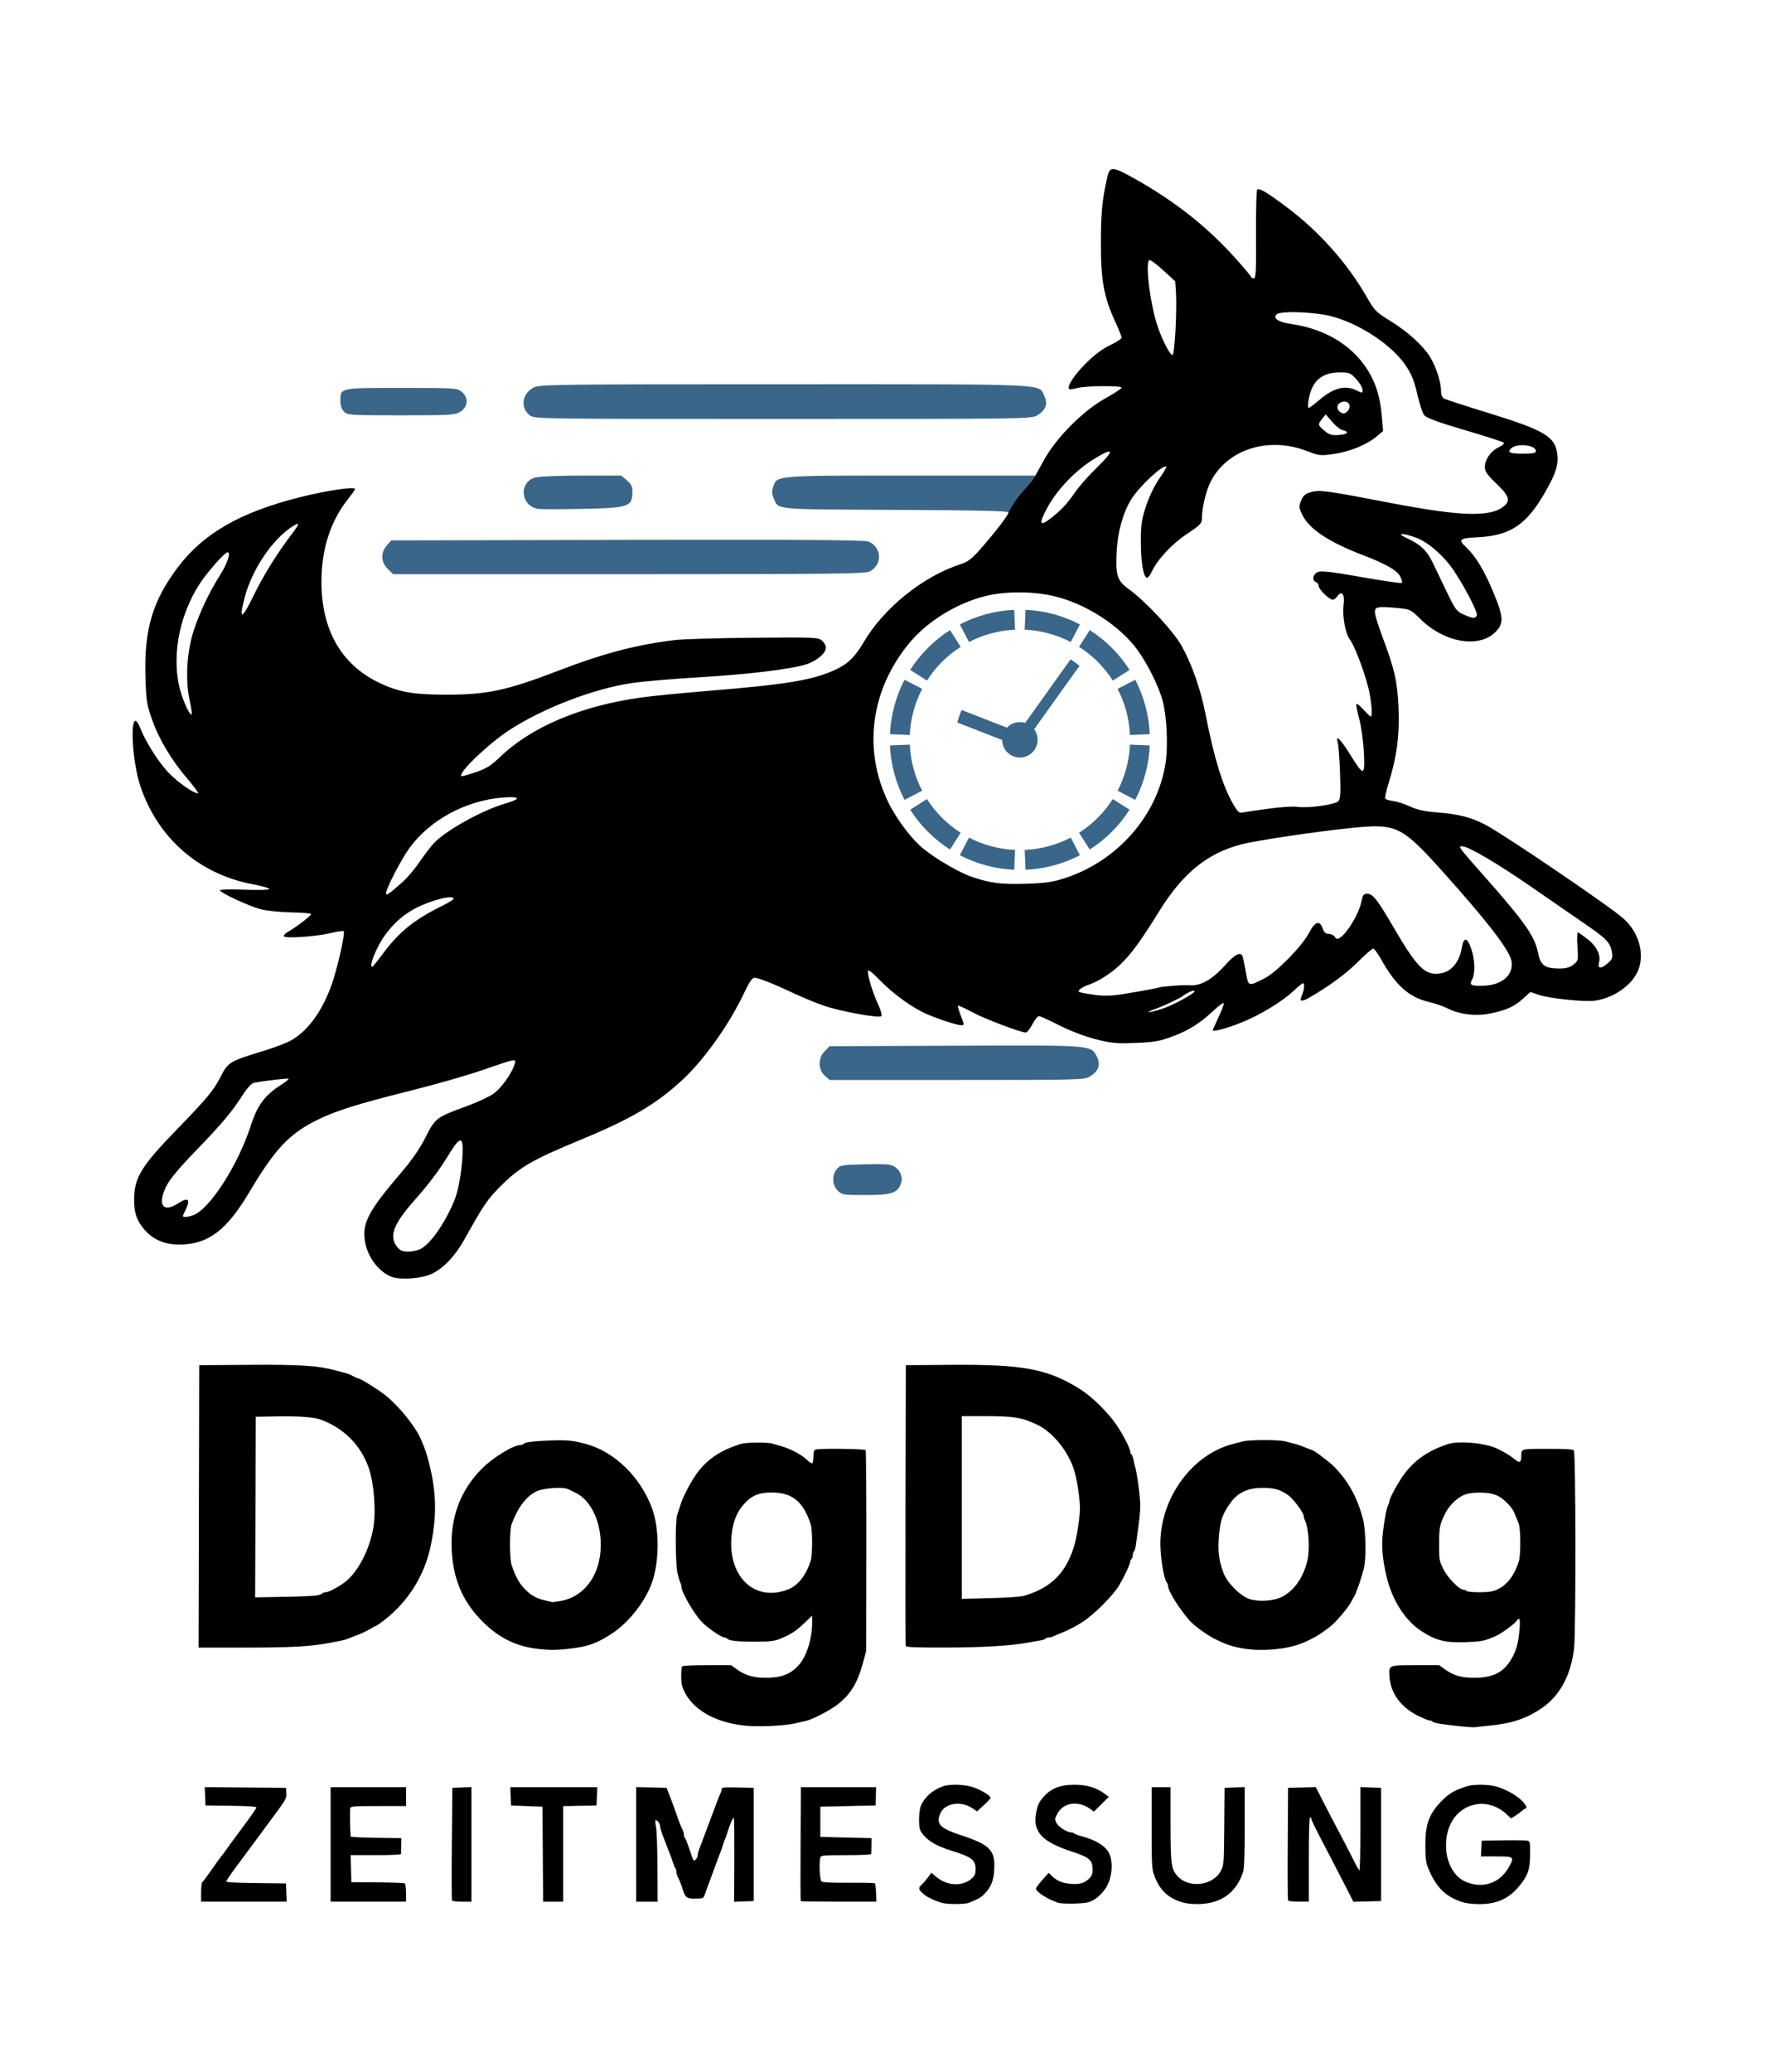 <?xml version="1.0" encoding="UTF-8" standalone="no"?>
<!-- Created with Inkscape (http://www.inkscape.org/) -->

<svg
   width="240"
   height="280"
   viewBox="0 0 63.5 74.083"
   version="1.1"
   id="svg1"
   xml:space="preserve"
   inkscape:version="1.4.2 (f4327f4, 2025-05-13)"
   sodipodi:docname="Logo-Black.svg"
   xmlns:inkscape="http://www.inkscape.org/namespaces/inkscape"
   xmlns:sodipodi="http://sodipodi.sourceforge.net/DTD/sodipodi-0.dtd"
   xmlns="http://www.w3.org/2000/svg"
   xmlns:svg="http://www.w3.org/2000/svg"><sodipodi:namedview
     id="namedview1"
     pagecolor="#949494"
     bordercolor="#000000"
     borderopacity="0.25"
     inkscape:showpageshadow="2"
     inkscape:pageopacity="0.0"
     inkscape:pagecheckerboard="0"
     inkscape:deskcolor="#d1d1d1"
     inkscape:document-units="mm"
     inkscape:zoom="7.4079552"
     inkscape:cx="152.8087"
     inkscape:cy="129.11795"
     inkscape:window-width="3840"
     inkscape:window-height="2054"
     inkscape:window-x="2869"
     inkscape:window-y="-11"
     inkscape:window-maximized="1"
     inkscape:current-layer="g1" /><defs
     id="defs1"><marker
       id="DistanceX"
       orient="auto"
       refX="0"
       refY="0"
       style="overflow:visible"><path
         d="M 3,-3 -3,3 M 0,-5 V 5"
         style="stroke:#000000;stroke-width:0.5"
         id="path10256" /></marker><pattern
       id="Hatch"
       patternUnits="userSpaceOnUse"
       width="8"
       height="8"
       x="0"
       y="0"><path
         d="M8 4 l-4,4"
         stroke="#000000"
         stroke-width="0.25"
         linecap="square"
         id="path10259" /><path
         d="M6 2 l-4,4"
         stroke="#000000"
         stroke-width="0.25"
         linecap="square"
         id="path10261" /><path
         d="M4 0 l-4,4"
         stroke="#000000"
         stroke-width="0.25"
         linecap="square"
         id="path10263" /></pattern><symbol
       id="*MODEL_SPACE" /><symbol
       id="*PAPER_SPACE" /></defs><g
     inkscape:label="Ebene 1"
     inkscape:groupmode="layer"
     id="layer1"><g
       inkscape:label="Ebene 1"
       id="layer1-3"
       transform="translate(-8.727,-17.518)"><g
         inkscape:label="0"
         id="g10296-2"
         transform="matrix(0.074,0,0,0.074,164.633,-22.015)"
         style="fill:#000000;fill-opacity:1;stroke:none" /><g
         id="g1"
         transform="matrix(0.237,0,0,0.237,9.951,17.936)"><g
           inkscape:label="0"
           id="g10296"
           transform="matrix(0.176,0,0,0.176,154.448,-226.18)"
           style="fill:#000000;stroke:none"><g
             id="g1086"
             transform="translate(-37.259,-46.091)"><path
               d="m -10.123,1955.565 c 0.111,10.312 10.239,17.523 20.02,14.254 9.781,-3.269 13.538,-15.12 7.426,-23.427 l 38.951,-54.505 -7.688,-5.494 -38.951,54.505 c -5.569,-1.75 -11.649,-0.156 -15.644,4.101 l -38.885,-15.144 -2.057,5.283 -1.728,5.411 z m 58.831,-83.976 7.862,-15.103 c -14.444,-7.519 -30.359,-11.784 -46.628,-12.494 l -0.743,17.011 c 13.784,0.602 27.27,4.215 39.508,10.586 z m 36.061,33.044 14.361,-9.149 c -8.749,-13.734 -20.4,-25.385 -34.134,-34.134 l -9.149,14.361 c 11.637,7.413 21.509,17.285 28.922,28.922 z m 14.708,46.647 17.011,-0.743 c -0.71,-16.268 -4.975,-32.184 -12.494,-46.628 l -15.103,7.862 c 6.371,12.239 9.984,25.724 10.586,39.508 z m -10.586,47.751 15.103,7.862 c 7.519,-14.444 11.784,-30.36 12.494,-46.628 l -17.011,-0.743 c -0.602,13.784 -4.215,27.27 -10.586,39.508 z m -33.044,36.061 9.149,14.361 c 13.734,-8.749 25.385,-20.4 34.134,-34.134 l -14.361,-9.149 c -7.413,11.637 -17.285,21.509 -28.922,28.922 z m -46.647,14.708 0.743,17.011 c 16.268,-0.71 32.184,-4.975 46.628,-12.494 l -7.862,-15.103 c -12.239,6.371 -25.724,9.984 -39.508,10.586 z m -47.751,-10.586 -7.862,15.103 c 14.444,7.519 30.36,11.784 46.628,12.494 l 0.743,-17.011 C -12.827,2049.198 -26.313,2045.584 -38.551,2039.213 Z m -36.061,-33.044 -14.361,9.149 c 8.749,13.734 20.4,25.385 34.134,34.134 l 9.149,-14.361 c -11.637,-7.413 -21.509,-17.285 -28.922,-28.922 z m -14.708,-46.647 -17.011,0.743 c 0.71,16.268 4.975,32.184 12.494,46.628 l 15.103,-7.862 c -6.371,-12.239 -9.984,-25.724 -10.586,-39.508 z m 10.586,-47.751 -15.103,-7.862 c -7.519,14.444 -11.784,30.36 -12.494,46.628 l 17.011,0.743 c 0.602,-13.784 4.215,-27.27 10.586,-39.508 z m 33.044,-36.061 -9.149,-14.361 c -13.734,8.749 -25.385,20.4 -34.134,34.134 l 14.361,9.149 c 7.413,-11.637 17.285,-21.509 28.922,-28.922 z m 46.647,-14.708 -0.743,-17.011 c -16.268,0.71 -32.184,4.975 -46.628,12.494 l 7.862,15.103 c 12.239,-6.371 25.724,-9.984 39.508,-10.586 z"
               style="fill:#396689;fill-opacity:1;stroke:none;stroke-width:3.591"
               id="path53349" /><path
               d="m -151.178,2341.816 c -4.73,-4.73 -5.117,-13.02 -0.854,-18.292 2.834,-3.505 4.094,-3.722 24.352,-4.21 17.72,-0.426 22.027,-0.081 25.259,2.039 5.444,3.567 7.503,9.648 5.172,15.275 -3.093,7.466 -8.355,9.031 -30.37,9.031 -18.847,0 -19.887,-0.17 -23.56,-3.842 z m -10.875,-98.304 c -6.002,-5.186 -6.151,-15.315 -0.311,-21.156 l 4.282,-4.283 106.949,-0.433 c 118.685,-0.48 116.981,-0.607 122.079,9.05 3.657,6.927 1.776,12.716 -5.59,17.207 -4.994,3.045 -7.947,3.126 -114.23,3.132 l -109.103,0.011 z"
               style="fill:#396689;fill-opacity:1;stroke:none;stroke-width:3.591"
               id="path29316" /><path
               d="m -4.737,1760.529 c 0,-1.336 -25.078,-1.919 -96.819,-2.251 -106.332,-0.492 -100.291,0.091 -104.55,-10.098 -1.591,-3.805 -1.667,-6.113 -0.329,-9.953 3.32,-9.524 1.219,-9.358 118.489,-9.358 h 106.312"
               style="fill:#396689;fill-opacity:1;stroke:none;stroke-width:3.591"
               id="path29648" /><path
               d="m -537.113,1808.828 c -5.889,-5.889 -6.201,-13.711 -0.798,-19.993 l 3.778,-4.392 202.471,-0.414 c 150.057,-0.307 203.602,0.053 206.839,1.39 11.554,4.771 12.229,19.888 1.143,25.62 -4.009,2.073 -29.479,2.364 -206.714,2.364 h -202.142 z"
               style="fill:#396689;fill-opacity:1;stroke:none;stroke-width:3.591"
               id="path29181" /><path
               d="m -407.843,1757.464 c -15.238,-2.157 -17.344,-22.889 -2.737,-26.945 3.23,-0.897 21.119,-1.634 39.797,-1.638 l 33.929,-0.011 4.816,4.053 c 3.602,3.031 4.816,5.367 4.816,9.265 0,13.459 -2.651,14.398 -43.07,15.248 -18.07,0.38 -34.968,0.392 -37.551,0.025 z"
               style="fill:#396689;fill-opacity:1;stroke:none;stroke-width:3.591"
               id="path29047" /><path
               d="m -574.564,1674.078 c -2.068,-2.068 -3.131,-5.218 -3.131,-9.281 0,-11.254 -0.87,-11.07 52.344,-11.07 45.607,0 47.582,0.125 51.548,3.244 6.243,4.911 5.788,13.007 -0.963,17.124 -4.765,2.905 -7.991,3.102 -50.877,3.108 -43.707,0.01 -45.932,-0.137 -48.921,-3.125 z"
               style="fill:#396689;fill-opacity:1;stroke:none;stroke-width:3.591"
               id="path28549" /><path
               d="m -415.339,1677.19 c -8.377,-6.589 -6.543,-18.791 3.584,-23.852 5.133,-2.565 18.656,-2.737 214.908,-2.74 231.786,0 217.798,-0.633 222.89,10.045 3.283,6.885 1.405,11.992 -6.093,16.563 -5.048,3.078 -8.095,3.122 -218.202,3.127 -211.147,0.01 -213.119,-0.022 -217.087,-3.144 z"
               style="fill:#396689;fill-opacity:1;stroke:none;stroke-width:3.591"
               id="path28912" /><path
               id="path10294"
               style="fill:#000000;stroke:none"
               d="m -534.956,2415.319 c -11.08,-5.062 -19.983,-17.7 -21.798,-30.939 -2.09,-15.249 3.504,-25.6 31.502,-58.289 8.93,-10.427 15.814,-20.433 20.612,-29.965 8.267,-16.423 9.243,-17.165 34.756,-26.449 8.927,-3.248 19.411,-8.087 23.296,-10.752 6.809,-4.67 16.046,-17.598 18.436,-25.804 1.351,-4.637 1.633,-4.694 -29.003,5.847 -12.485,4.295 -39.958,12.126 -61.053,17.401 -45.445,11.365 -63.884,17.183 -80.077,25.268 -23.381,11.673 -35.67,24.809 -57.403,61.365 -19.613,32.99 -35.334,44.876 -59.656,45.104 -12.667,0.122 -22.7,-4.011 -30.032,-12.363 -6.903,-7.862 -9.215,-14.358 -9.215,-25.888 0,-19.014 5.836,-28.651 36.473,-60.23 26.641,-27.459 32.089,-34.081 38.391,-46.663 5.401,-10.784 8.089,-12.387 33.767,-20.14 7.656,-2.312 17.708,-5.878 22.336,-7.925 16.987,-7.513 31.615,-27.469 40.128,-54.746 4.673,-14.973 9.903,-39.47 8.687,-40.687 -0.477,-0.478 -5.372,0.216 -10.878,1.538 -13.421,3.225 -40.537,4.999 -40.537,2.652 0,-0.961 1.585,-2.59 3.522,-3.621 5.729,-3.048 19.96,-13.888 19.96,-15.205 0,-0.668 -7.573,-1.329 -16.829,-1.469 -9.256,-0.14 -21.055,-1.338 -26.221,-2.665 -10.157,-2.607 -35.223,-14.239 -35.223,-16.346 0,-0.71 9.51,-0.928 21.134,-0.484 12.102,0.462 21.134,0.204 21.134,-0.605 0,-0.776 -6.164,-2.553 -13.698,-3.949 -46.624,-8.638 -82.38,-40.008 -97.128,-85.214 -5.955,-18.252 -8.569,-53.518 -4.077,-54.996 0.948,-0.312 2.877,2.45 4.285,6.139 4.549,11.911 16.161,30.089 24.878,38.946 8.036,8.166 20.87,17.072 24.6,17.072 0.937,0 -3.063,-5.539 -8.889,-12.31 -13.722,-15.946 -24.548,-34.112 -30.616,-51.373 -4.395,-12.502 -4.915,-16.003 -5.505,-37.047 -1.117,-39.873 6.184,-64.349 27.722,-92.932 21.977,-29.166 53.557,-47.292 104.869,-60.195 22.821,-5.738 47.134,-9.337 47.134,-6.976 0,0.582 -2.828,4.636 -6.284,9.009 -14.777,18.695 -22.406,42.519 -22.488,70.231 -0.121,40.763 16.579,70.593 48.261,86.207 17.164,8.459 29.666,10.791 58.001,10.822 36.182,0.041 52.4,-3.433 98.176,-21.018 37.795,-14.519 66.378,-21.973 99.072,-25.835 6.888,-0.814 37.282,-1.694 67.542,-1.955 52.274,-0.452 55.182,-0.327 58.313,2.507 1.812,1.64 3.296,4.336 3.296,5.991 0,4.846 -8.211,11.684 -17.354,14.454 -13.897,4.209 -49.789,8.503 -91.722,10.974 -21.677,1.277 -47.39,3.478 -57.139,4.89 -32.608,4.722 -76.376,21.5 -105.345,40.383 -17.96,11.707 -43.952,36.62 -41.14,39.432 0.355,0.356 5.808,-1.11 12.118,-3.257 9.305,-3.165 13.288,-5.645 21.084,-13.131 26.943,-25.872 69.241,-43.74 120.605,-50.947 9.471,-1.329 34.832,-3.852 56.357,-5.607 68.67,-5.599 90.911,-9.246 110.224,-18.07 10.963,-5.009 17.224,-11.017 24.568,-23.575 17.192,-29.397 50.849,-56.56 83.033,-67.012 6.507,-2.113 9.827,-4.631 17.286,-13.111 12.802,-14.553 23.972,-29.128 23.972,-31.279 8.756,-16.35 14.294,-18.328 23.103,-31.66 l 7.598,-13.698 c 10.613,-19.133 33.526,-42.046 52.659,-52.659 7.534,-4.179 13.698,-8.217 13.698,-8.974 0,-1.95 -30.875,-1.697 -38.109,0.312 -3.31,0.919 -6.398,1.29 -6.864,0.824 -2.136,-2.136 4.349,-12.084 14.394,-22.081 7.308,-7.273 14.302,-12.503 20.795,-15.551 5.381,-2.526 9.784,-5.421 9.784,-6.433 0,-1.012 -2.47,-7.186 -5.489,-13.721 -9.754,-21.111 -12.347,-35.4 -12.273,-67.615 0.054,-26.146 1.09,-36.753 5.435,-55.965 2.225,-9.84 4.38,-9.717 24.079,1.367 33.891,19.071 60.978,40.391 84.882,66.81 7.946,8.781 14.462,16.495 14.481,17.14 0.014,0.646 1.019,1.174 2.223,1.174 1.821,0 2.15,-6.301 1.957,-37.435 -0.122,-20.59 0.318,-37.988 0.989,-38.663 1.668,-1.675 8.631,2.491 25.942,15.517 27.616,20.781 51.756,48.023 68.335,77.116 6.185,10.853 7.854,12.547 19.311,19.598 15.27,9.397 28.104,20.892 34.402,30.811 5.266,8.294 9.682,21.777 9.682,29.562 0,3.306 0.984,5.667 2.758,6.616 1.517,0.812 17.895,6.134 36.397,11.826 50.543,15.552 59.15,20.762 60.646,36.711 0.852,9.084 -1.769,16.702 -11.463,33.315 -15.448,26.474 -29.41,35.586 -56.638,36.963 -15.834,0.801 -17.244,1.924 -10.425,8.305 8.126,7.603 15.261,19.193 22.859,37.129 9.524,22.481 9.978,28.17 2.839,35.535 -14.121,14.569 -43.912,9.582 -64.645,-10.823 -8.424,-8.29 -8.763,-8.451 -20.162,-9.519 -17.111,-1.603 -19.427,-1.023 -18.756,4.698 0.303,2.583 3.33,12.093 6.728,21.134 10.099,26.874 12.523,37.804 13.432,60.571 0.915,22.887 -1.566,41.542 -8.446,63.517 -2.094,6.687 -3.437,12.756 -2.986,13.486 0.452,0.73 3.609,1.702 7.017,2.159 3.408,0.457 9.941,2.58 14.519,4.717 6.011,2.806 12.394,4.193 22.978,4.99 18.308,1.38 29.389,4.225 41.57,10.675 16.991,8.996 107.042,70.178 118.42,80.456 12.18,11.002 17.496,27.479 13.405,41.551 -3.97,13.658 -20.376,26.094 -37.886,28.72 -8.551,1.283 -39.113,-1.871 -48.224,-4.975 l -7.286,-2.483 -6.407,5.788 c -7.54,6.812 -13.875,9.682 -27.877,12.627 -12.204,2.567 -26.493,0.892 -36.669,-4.3 -3.56,-1.816 -10.684,-4.285 -15.833,-5.486 -17.36,-4.05 -28.637,-14.095 -41.408,-36.886 -2.774,-4.951 -5.74,-9.001 -6.59,-9.001 -0.851,0 -6.258,4.668 -12.017,10.373 -10.795,10.693 -22.022,19.182 -39.065,29.54 -10.465,6.36 -12.933,6.345 -10.015,-0.054 1.974,-4.332 2.435,-10.108 0.808,-10.108 -0.556,0 -4.255,3.02 -8.219,6.711 -9.889,9.209 -28.518,20.521 -44.228,26.856 -12.627,5.091 -24.815,8.366 -24.815,6.667 0,-0.449 2.113,-5.282 4.695,-10.741 2.582,-5.459 4.696,-10.907 4.696,-12.108 6.8e-4,-1.201 -3.697,1.298 -8.217,5.553 -12.098,11.39 -21.752,17.486 -36.111,22.803 -10.886,4.031 -15.63,4.85 -31.595,5.456 -16.537,0.627 -20.659,0.229 -34.44,-3.325 -9.364,-2.415 -21.801,-7.183 -30.95,-11.866 -8.413,-4.305 -16.163,-7.828 -17.223,-7.828 -1.06,0 -3.609,3.17 -5.664,7.045 -2.055,3.874 -4.53,7.045 -5.5,7.045 -4.507,0 -35.798,-11.854 -46.083,-17.458 -6.321,-3.444 -11.806,-5.947 -12.19,-5.564 -0.384,0.384 0.726,4.312 2.468,8.729 3.016,7.651 3.031,8.031 0.316,8.031 -3.429,0 -18.93,-4.992 -29.289,-9.432 -12.145,-5.206 -28.346,-16.801 -39.954,-28.594 -8.128,-8.258 -10.831,-10.231 -10.831,-7.907 0,4.673 4.523,19.058 8.947,28.457 2.201,4.676 3.337,8.944 2.58,9.693 -1.94,1.922 -34.571,-3.971 -48.797,-8.813 -6.623,-2.254 -18.03,-6.919 -25.348,-10.367 -17.825,-8.398 -31.301,-13.739 -34.662,-13.739 -1.921,0 -4.6,3.92 -8.826,12.915 -12.792,27.228 -34.922,58.221 -53.98,75.598 -22.455,20.474 -43.809,32.896 -87.571,50.943 -39.526,16.3 -50.761,22.77 -66.351,38.211 -12.159,12.043 -15.22,16.495 -31.929,46.448 -7.973,14.292 -17.926,24.843 -27.94,29.617 -9.274,4.422 -28.385,5.606 -35.801,2.217 z m 25.986,-23.398 c 8.751,-4.525 21.278,-22.577 29.205,-42.085 3.792,-9.331 6.917,-29.007 6.943,-43.704 0.019,-10.838 -3.142,-9.589 -11.793,4.661 -8.232,13.559 -16.494,24.556 -29.723,39.563 -18.034,20.458 -21.82,30.675 -14.714,39.708 2.533,3.221 4.609,4.125 9.47,4.125 3.424,0 8.2,-1.021 10.612,-2.268 z m -194.929,-28.971 c 14.354,-5.457 38.425,-42.963 49.428,-77.016 5.521,-17.086 11.837,-25.682 25.15,-34.224 4.351,-2.792 7.602,-5.385 7.225,-5.763 -0.6,-0.6 -21.288,1.839 -29.959,3.533 -1.759,0.343 -5.872,4.888 -9.389,10.374 -9.346,14.58 -18.006,24.861 -40.793,48.425 -14.134,14.616 -21.955,24.052 -24.864,29.999 -7.78,15.902 -2.646,23.033 10.379,14.414 8.292,-5.487 10.732,-3.422 6.371,5.392 -2.98,6.023 -2.996,6.362 -0.315,6.362 1.558,0 4.603,-0.673 6.766,-1.496 z m 830.886,-176.921 c 8.805,-2.73 27.952,-13.104 27.952,-15.144 0,-1.635 -7.259,1.616 -11.47,5.137 -7.064,3.548 -14.702,7.406 -21.467,9.83 -11.242,3.989 -7.713,4.114 4.984,0.178 z m -33.193,-12.664 c 5.546,-0.9 27.985,-4.589 32.582,-6.141 10.977,-1.061 19.321,-1.882 25.417,-1.32 12.056,0.207 22.63,-9.79 29.459,-17.438 7.954,-9.037 13.199,-11.69 14.797,-7.486 0.41,1.076 1.656,7.075 2.771,13.331 2.291,12.86 1.873,12.716 16.095,5.567 10.117,-5.085 32.113,-27.465 37.925,-38.588 5.322,-10.185 9.332,-11.593 11.915,-4.183 1.193,3.423 2.636,4.696 5.32,4.696 2.025,0 4.324,1.147 5.108,2.548 0.976,1.745 2.173,2.115 3.797,1.174 6.727,-3.896 17.253,-21.563 19.241,-32.291 0.869,-4.689 1.785,-5.87 4.554,-5.87 5.042,0 8.611,4.519 22.878,28.962 19.964,34.204 26.887,41.123 39.465,39.436 9.968,-1.337 16.95,-9.596 19.112,-22.608 1.508,-9.073 4.672,-8.455 8.024,1.565 3.138,9.38 3.445,20.968 0.691,26.113 -2.57,4.803 -1.204,5.613 9.146,5.424 16.531,-0.301 26.937,-9.418 24.557,-21.514 -1.827,-9.288 -21.305,-34.518 -58.988,-76.407 -35.188,-39.116 -39.537,-41.217 -77.505,-37.443 -29.307,2.913 -81.593,10.684 -94.986,14.117 -29.206,7.487 -50.487,24.792 -70.66,57.457 -21.728,35.184 -31.41,46.581 -48.627,57.246 -3.444,2.133 -8.847,4.728 -12.007,5.765 -3.16,1.037 -6.558,2.865 -7.551,4.061 -1.852,2.232 -1.707,2.283 12.513,4.465 7.627,1.17 14.996,0.983 24.956,-0.632 z m 385.971,-25.228 c 4.229,-3.327 4.31,-3.691 3.484,-15.738 -0.485,-7.066 -0.24,-12.129 0.57,-11.858 0.779,0.261 4.563,2.94 8.409,5.954 7.46,5.844 11.154,13.369 9.601,19.555 -1.39,5.539 1.302,6.05 6.929,1.315 4.312,-3.628 4.871,-4.927 4.118,-9.569 -1.361,-8.389 -4.329,-11.614 -21.643,-23.52 -8.888,-6.112 -29.897,-20.615 -46.687,-32.228 -30.108,-20.826 -54.907,-35.391 -60.259,-35.391 -3.567,0 -3.181,0.518 19.386,26.026 34.329,38.802 43.016,51.159 45.758,65.098 2.149,10.926 5.665,13.602 17.994,13.699 5.919,0.041 9.137,-0.825 12.337,-3.343 z m -1020.904,-9.509 c 13.634,-18.418 26.755,-29.038 50.097,-40.549 5.722,-2.822 10.404,-5.684 10.404,-6.36 0,-3.782 -19.311,1.084 -33.081,8.336 -13.197,6.95 -24.787,18.939 -31.736,32.828 -5.031,10.056 -7.031,17.094 -4.858,17.094 0.424,0 4.552,-5.107 9.173,-11.35 z m 16.916,-61.444 c 3.9,-3.444 10.436,-11.193 14.524,-17.22 4.089,-6.027 9.658,-13.29 12.377,-16.141 10.443,-10.95 41.439,-28.113 61.086,-33.825 13.897,-4.04 13.064,-6.279 -1.906,-5.124 -32.126,2.477 -63.28,19.428 -80.779,43.949 -7.076,9.917 -19.64,34.337 -19.64,38.175 0,2.408 2.214,0.892 14.337,-9.815 z m 567.231,-2.977 c 45.392,-14.525 79.772,-53.445 86.95,-98.434 2.337,-14.645 1.205,-40.208 -2.37,-53.57 -3.83,-14.311 -15.263,-36.391 -24.793,-47.879 -16.177,-19.502 -43.052,-36.033 -68.396,-42.073 -17.914,-4.269 -42.06,-4.301 -58.846,-0.081 -25.152,6.328 -50.164,21.84 -65.655,40.717 -32.807,39.978 -39.509,90.619 -17.938,135.534 6.981,14.535 19.982,31.87 30.154,40.205 11.036,9.043 31.749,21.026 42.338,24.493 16.095,5.27 24.412,6.305 45.683,5.685 16.395,-0.479 22.785,-1.373 32.875,-4.602 z m 175.319,-59.76 c 10.325,-1.379 21.274,-2.108 24.331,-1.619 9.293,1.486 33.284,-1.841 35.71,-4.953 1.632,-2.094 1.919,-7.635 1.277,-24.618 -0.456,-12.054 -1.334,-23.596 -1.952,-25.648 -2.204,-7.322 2.61,-2.554 10.791,10.688 11.568,18.724 12.71,18.484 11.612,-2.443 -0.491,-9.37 -2.318,-22.3 -4.058,-28.734 -1.74,-6.434 -2.794,-12.067 -2.343,-12.518 0.451,-0.451 3.239,1.819 6.195,5.045 2.956,3.226 5.718,5.865 6.137,5.865 1.801,0 0.527,-14.507 -2.217,-25.236 -3.811,-14.9 -11.954,-36.042 -15.731,-40.844 -3.859,-4.906 -6.612,-20.324 -5.34,-29.91 1.166,-8.787 -1.594,-12.538 -5.315,-7.226 -1.166,1.665 -2.98,3.027 -4.031,3.027 -2.898,0 -12.001,-8.876 -12.001,-11.702 0,-1.367 -1.056,-2.891 -2.348,-3.387 -3.639,-1.397 -2.771,-6.703 1.409,-8.607 2.968,-1.352 10.854,-0.458 37.525,4.254 18.572,3.281 34.192,5.541 34.712,5.022 0.52,-0.52 -0.109,-2.981 -1.396,-5.47 -2.759,-5.335 -12.335,-10.834 -31.812,-18.266 -29.319,-11.189 -46.261,-22.414 -52.132,-34.542 -3.077,-6.356 -3.155,-7.296 -1.023,-12.396 1.832,-4.386 3.582,-5.862 8.524,-7.193 7.576,-2.04 12.49,-1.368 68.378,9.359 60.54,11.62 85.918,12.286 97.234,2.552 5.62,-4.834 4.15,-8.771 -7.429,-19.892 -7.082,-6.802 -9.183,-9.863 -9.178,-13.373 0.008,-6.559 4.988,-13.769 11.713,-16.96 3.204,-1.521 5.225,-3.356 4.49,-4.078 -0.736,-0.723 -15.778,-5.563 -33.429,-10.757 -22.475,-6.613 -32.876,-10.403 -34.708,-12.646 -1.439,-1.761 -4.14,-9.895 -6.004,-18.075 -2.572,-11.291 -4.908,-17.149 -9.7,-24.325 -11.68,-17.491 -38.696,-35.601 -63.084,-42.288 -14.747,-4.044 -44.613,-5.178 -47.984,-1.823 -3.281,3.266 1.775,6.654 12.117,8.121 31.311,4.44 55.67,19.996 68.533,43.767 5.609,10.365 8.491,21.046 9.78,36.243 l 1.003,11.825 -5.287,4.471 c -8.488,7.177 -23.19,13.244 -36.712,15.149 -11.872,1.673 -12.88,1.565 -23.366,-2.483 -33.122,-12.788 -68.74,-1.331 -82.667,26.59 -3.97,7.959 -7.347,22.278 -7.347,31.153 0,4.287 -1.406,5.747 -12.911,13.41 -12.972,8.639 -25.056,21.592 -30.14,32.306 -1.371,2.89 -3.11,5.255 -3.864,5.255 -3.113,0 -5.422,-12.549 -5.473,-29.744 -0.041,-15.673 0.527,-19.773 4.428,-31.677 2.671,-8.148 7.226,-17.617 11.271,-23.43 3.734,-5.366 6.509,-10.036 6.167,-10.378 -2.503,-2.503 -23.378,16.945 -30.249,28.181 -6.955,11.373 -11.519,27.783 -12.381,44.516 -1.042,20.237 0.513,25.128 10.187,32.048 14.257,10.199 38.315,35.943 45.445,48.63 8.839,15.729 16.386,37.204 20.55,58.48 7.404,37.832 14.647,61.465 23.635,77.118 3.917,6.822 5.328,8.104 8.21,7.456 1.914,-0.43 11.927,-1.91 22.252,-3.29 z m -925.351,-93.131 c -3.851,-18.093 -2.323,-42.191 3.836,-60.495 5.345,-15.886 13.07,-32.038 22.357,-46.741 6.185,-9.794 9.379,-19.459 6.43,-19.459 -2.431,0 -17.347,16.829 -23.976,27.051 -18.833,29.042 -24.944,66.881 -15.414,95.444 3.247,9.731 7.402,17.678 8.611,16.469 0.348,-0.347 -0.481,-5.869 -1.843,-12.268 z m 1104.025,-72.644 c 0.951,-2.481 -10.322,-24.308 -19.895,-38.515 -8.395,-12.461 -21.729,-24.096 -32.029,-27.95 -12.087,-4.522 -17.94,-4.134 -7.763,0.515 11.039,5.043 16.733,10.353 21.428,19.984 2.239,4.593 7.72,15.982 12.181,25.309 7.441,15.559 8.648,17.202 14.646,19.925 7.924,3.598 10.275,3.748 11.433,0.733 z m -1048.729,-17.699 c 8.025,-16.517 19.945,-35.693 31.931,-51.37 7.367,-9.635 7.653,-11.325 1.229,-7.257 -17.527,11.097 -35.021,37.121 -41.336,61.491 -5.076,19.587 -2.252,18.598 8.176,-2.865 z m 682.392,-64.794 c 8.948,-6.724 15.118,-13.208 21.347,-22.437 3.487,-5.166 12.335,-15.204 19.663,-22.308 14.796,-14.343 14.066,-17.076 -1.98,-7.414 -16.564,9.974 -32.804,26.841 -41.435,43.034 -6.953,13.044 -6.268,15.642 2.405,9.125 z m 417.014,-58.252 c 0,-5.52 -17.483,-7.097 -21.746,-1.961 -2.707,3.261 -0.404,4.12 11.048,4.12 8.047,0 10.697,-0.535 10.697,-2.158 z M 285.656,1692.081 c 0,-0.861 -1.57,-1.789 -3.49,-2.062 -1.919,-0.273 -6.023,-3.443 -9.118,-7.045 l -5.628,-6.549 -3.014,3.696 c -3.975,4.873 -3.862,5.488 1.894,10.331 4.027,3.388 6.206,4.046 12.132,3.661 3.973,-0.258 7.224,-1.173 7.224,-2.034 z m 0.721,-18.71 c 2.948,-3.552 1.341,-7.902 -2.919,-7.902 -4.938,0 -7.735,4.345 -4.954,7.696 2.564,3.09 5.419,3.165 7.874,0.206 z m -24.38,-9.385 c 12.339,-10.541 22.433,-12.997 32.347,-7.87 4.386,2.268 4.619,2.228 4.619,-0.806 0,-1.757 -2.413,-5.825 -5.362,-9.042 -5.037,-5.493 -5.918,-5.845 -14.525,-5.798 -15.477,0.083 -23.825,7.64 -26.429,23.923 -0.577,3.605 -0.542,6.554 0.081,6.554 0.619,0 4.792,-3.133 9.273,-6.962 z m -123.468,-59.515 c 0.62,-11.593 0.828,-25.809 0.46,-31.591 l -0.669,-10.512 -9.906,-9.111 c -5.448,-5.011 -10.857,-9.111 -12.02,-9.111 -4.191,0 0.167,36.863 6.662,56.356 4.095,12.29 10.719,25.047 13.006,25.047 0.737,0 1.847,-9.485 2.468,-21.079 z"
               sodipodi:nodetypes="cssssssscsscsssssssccsssccscscssssscsssssssscsccsssscsccsssssssccsssscssssccsscsccssssssssssssssscssscsssssssscssscsscscsssssscssssssssscssssssssscsssssccsscssssssssccsssssssscscccccccccsssssccssssssscsssssssssccsscssssssssscssssssssssssssssscscsscssssccccssssscssssssccsscssscsscsssscssssssssssscsssssssscsssscscsscccsssssscsssssssssssssssssssssssssssscssssssssscsssscscccccsscscc" /></g></g><path
           style="fill:#000000;stroke-width:0.717"
           d="m 136.885,285.308 c -1.358,-0.462 -2.124,-0.845 -2.703,-1.351 -0.726,-0.635 -0.764,-0.884 -0.211,-1.374 0.224,-0.199 0.642,-0.682 0.929,-1.075 l 0.522,-0.713 0.79,0.66 c 1.639,1.369 4.023,1.435 5.37,0.15 0.422,-0.403 0.522,-0.665 0.522,-1.376 0,-1.344 -0.651,-1.845 -3.536,-2.723 -2.376,-0.723 -3.755,-1.54 -4.583,-2.715 -0.345,-0.49 -0.422,-0.857 -0.422,-2.017 0,-0.816 0.118,-1.701 0.278,-2.083 0.543,-1.3 1.779,-2.391 3.328,-2.938 1.073,-0.379 3.32,-0.298 4.637,0.166 1.226,0.432 2.578,1.273 2.55,1.587 -0.01,0.104 -0.473,0.604 -1.03,1.111 l -1.014,0.921 -0.531,-0.37 c -1.162,-0.81 -2.556,-1.013 -3.691,-0.539 -0.78,0.326 -1.178,0.761 -1.456,1.589 -0.426,1.271 0.303,1.942 3.111,2.861 4.559,1.492 5.345,2.302 5.165,5.317 -0.095,1.592 -0.491,2.57 -1.446,3.566 -0.531,0.555 -0.895,0.764 -2.366,1.364 -0.644,0.262 -3.425,0.251 -4.214,-0.018 z m 17.651,0.012 c -1.622,-0.553 -3.321,-1.65 -3.321,-2.144 0,-0.118 0.432,-0.701 0.961,-1.294 l 0.961,-1.078 0.47,0.47 c 0.696,0.696 1.514,1.06 2.64,1.177 1.424,0.147 2.267,-0.062 2.932,-0.727 0.481,-0.481 0.576,-0.724 0.571,-1.464 -0.01,-1.403 -0.476,-1.794 -3.2,-2.683 -4.402,-1.438 -5.83,-2.971 -5.33,-5.724 0.238,-1.314 0.423,-1.706 1.229,-2.602 1.078,-1.198 2.476,-1.733 4.542,-1.737 1.893,-0.004 3.327,0.425 4.608,1.376 l 0.609,0.452 -1.127,1.115 -1.127,1.115 -0.525,-0.385 c -1.797,-1.317 -4.033,-1.019 -4.96,0.661 -0.431,0.782 -0.44,0.861 -0.163,1.442 0.278,0.583 1.63,1.432 2.28,1.432 0.137,0 0.33,0.073 0.429,0.162 0.099,0.089 0.607,0.275 1.129,0.414 2.031,0.54 3.462,1.4 4.04,2.43 0.658,1.171 0.597,3.306 -0.137,4.844 -0.598,1.252 -1.87,2.408 -2.954,2.685 -0.912,0.233 -3.933,0.274 -4.555,0.062 z m 18.267,-0.224 c -1.9,-0.711 -2.994,-1.858 -3.753,-3.935 -0.343,-0.94 -0.374,-1.526 -0.374,-7.147 v -6.123 h 1.423 1.423 v 5.501 c 0,6.209 0.099,6.9 1.139,7.995 1.735,1.826 5.37,1.312 6.477,-0.916 0.441,-0.888 0.452,-1.03 0.497,-6.696 l 0.046,-5.789 1.52,-0.055 1.52,-0.055 v 6.02 c 0,3.984 -0.073,6.249 -0.216,6.698 -1.052,3.294 -3.47,4.974 -7.096,4.93 -1.046,-0.013 -1.85,-0.144 -2.605,-0.427 z m 42.643,0.09 c -2.461,-0.84 -3.799,-2.174 -4.976,-4.959 -0.387,-0.917 -0.483,-1.631 -0.483,-3.606 -2.2e-4,-3.125 0.557,-4.676 2.352,-6.541 1.214,-1.262 1.976,-1.711 3.989,-2.353 0.867,-0.277 2.947,-0.278 4.112,-0.002 1.364,0.323 3.085,1.217 3.988,2.073 0.734,0.695 1.043,1.32 0.653,1.32 -0.085,0 -0.335,0.168 -0.555,0.374 -0.221,0.206 -0.672,0.539 -1.004,0.74 l -0.603,0.367 -0.692,-0.657 c -1.143,-1.085 -2.815,-1.688 -4.217,-1.522 -3.16,0.374 -5.121,3.122 -4.881,6.839 0.145,2.241 1.305,4.19 2.901,4.878 2.644,1.139 5.249,0.24 6.624,-2.287 0.792,-1.455 0.709,-1.519 -1.977,-1.519 h -2.293 l 0.057,-1.186 0.057,-1.186 3.226,-0.054 c 1.775,-0.03 3.419,-0.006 3.654,0.051 0.405,0.1 0.427,0.197 0.427,1.876 0,2.418 -0.317,3.38 -1.636,4.968 -1.612,1.942 -3.431,2.752 -6.128,2.73 -1.017,-0.008 -1.994,-0.137 -2.594,-0.342 z M 25.191,283.75 c 0,-0.777 0.08,-1.462 0.179,-1.523 0.098,-0.061 0.755,-0.941 1.459,-1.957 0.704,-1.015 1.332,-1.889 1.396,-1.941 0.064,-0.052 0.322,-0.394 0.573,-0.759 0.251,-0.365 1.422,-1.959 2.601,-3.542 1.179,-1.583 2.143,-2.969 2.143,-3.08 0,-0.136 -1.274,-0.22 -3.843,-0.254 l -3.843,-0.051 -0.06,-1.379 -0.06,-1.379 6.133,0.05 6.133,0.05 0.058,0.803 c 0.055,0.757 -0.055,0.956 -1.882,3.416 -1.698,2.286 -2.306,3.11 -3.963,5.365 -0.192,0.261 -0.996,1.346 -1.788,2.41 -0.792,1.065 -1.44,2.024 -1.44,2.132 0,0.128 1.569,0.214 4.508,0.247 l 4.508,0.051 0.056,1.376 0.056,1.376 h -6.461 -6.461 z m 19.549,-7.223 v -8.636 h 5.694 5.694 v 1.423 1.423 h -4.163 c -3.802,0 -4.171,0.029 -4.256,0.332 -0.071,0.252 -0.032,3.23 0.056,4.266 0.006,0.076 1.731,0.162 3.831,0.19 l 3.82,0.051 -0.012,1.091 c -0.006,0.6 -0.017,1.177 -0.024,1.281 -0.007,0.12 -1.414,0.19 -3.814,0.19 h -3.802 l 0.054,2.04 0.054,2.04 3.927,0.03 c 2.16,0.016 4.018,0.085 4.128,0.154 0.11,0.068 0.201,0.717 0.201,1.441 v 1.317 h -5.694 -5.694 z m 18.326,8.463 c -0.059,-0.095 -0.071,-3.959 -0.027,-8.588 l 0.08,-8.416 1.439,-0.056 1.439,-0.055 v 8.644 8.644 h -1.412 c -0.777,0 -1.46,-0.078 -1.519,-0.172 z m 13.704,-6.992 -0.05,-7.165 -2.372,-0.095 -2.372,-0.095 -0.056,-1.376 -0.056,-1.376 h 6.564 6.564 l -0.056,1.376 -0.056,1.376 -2.515,0.053 -2.515,0.053 v 7.207 7.207 h -1.516 -1.516 z m 14.09,-1.477 v -8.641 l 2.302,0.053 2.302,0.053 0.548,1.423 c 0.301,0.783 0.723,1.936 0.937,2.562 0.405,1.184 0.671,1.857 0.956,2.417 0.092,0.181 0.168,0.484 0.168,0.674 0,0.189 0.079,0.425 0.176,0.524 0.097,0.099 0.423,0.937 0.725,1.862 0.514,1.574 0.57,1.661 0.868,1.362 0.175,-0.175 0.319,-0.48 0.319,-0.676 0,-0.196 0.096,-0.596 0.213,-0.888 0.345,-0.859 0.496,-1.256 0.704,-1.859 0.108,-0.313 0.509,-1.381 0.891,-2.372 0.382,-0.992 0.864,-2.273 1.071,-2.847 0.207,-0.574 0.456,-1.192 0.552,-1.373 0.096,-0.181 0.175,-0.461 0.175,-0.623 0,-0.252 0.342,-0.285 2.42,-0.24 l 2.42,0.053 v 8.541 8.541 l -1.48,0.056 -1.48,0.056 0.028,-6.284 c 0.015,-3.456 -0.01,-6.321 -0.056,-6.367 -0.121,-0.121 -0.641,1.013 -0.921,2.007 -0.132,0.47 -0.295,0.939 -0.362,1.044 -0.067,0.104 -0.237,0.574 -0.379,1.044 -0.142,0.47 -0.301,0.936 -0.354,1.035 -0.053,0.1 -0.328,0.826 -0.611,1.613 -0.283,0.788 -0.743,2.03 -1.022,2.76 -0.279,0.731 -0.609,1.627 -0.733,1.993 -0.225,0.664 -0.226,0.664 -1.417,0.671 -1.338,0.008 -1.524,-0.122 -1.91,-1.335 -0.253,-0.795 -0.526,-1.483 -0.808,-2.038 -0.092,-0.181 -0.168,-0.484 -0.168,-0.674 0,-0.189 -0.068,-0.425 -0.151,-0.525 -0.083,-0.099 -0.26,-0.522 -0.392,-0.939 -0.133,-0.418 -0.313,-0.93 -0.401,-1.139 -0.186,-0.442 -0.666,-1.688 -1.17,-3.034 -0.195,-0.52 -0.354,-1.103 -0.354,-1.295 0,-0.376 -0.521,-1.002 -0.692,-0.831 -0.057,0.057 -0.018,0.516 0.088,1.019 0.106,0.503 0.203,3.242 0.216,6.086 l 0.023,5.172 h -1.62 -1.62 z m 24.847,8.562 c -0.043,-0.043 -0.056,-3.929 -0.028,-8.636 l 0.051,-8.557 h 5.674 5.674 l -0.032,1.376 -0.032,1.376 -4.175,0.095 -4.175,0.095 v 2.278 2.277 l 3.867,0.095 3.867,0.095 -0.012,1.091 c -0.006,0.6 -0.017,1.177 -0.024,1.281 -0.007,0.12 -1.405,0.19 -3.787,0.19 -3.268,0 -3.791,0.04 -3.891,0.3 -0.239,0.623 -0.124,3.442 0.149,3.669 0.183,0.152 1.44,0.213 4.075,0.199 2.096,-0.012 3.881,0.022 3.967,0.076 0.086,0.053 0.177,0.7 0.203,1.438 l 0.046,1.341 h -5.67 c -3.118,0 -5.705,-0.036 -5.749,-0.079 z m 73.553,-0.158 c -0.05,-0.13 -0.069,-3.995 -0.041,-8.588 l 0.05,-8.351 2.093,-0.053 2.093,-0.053 1.187,2.331 c 0.653,1.282 1.736,3.356 2.407,4.608 0.671,1.253 1.586,3.023 2.034,3.934 0.448,0.911 0.879,1.658 0.957,1.661 0.078,0.002 0.142,-2.818 0.142,-6.267 v -6.271 l 1.566,0.055 1.566,0.055 v 8.541 8.541 l -2.093,0.053 -2.093,0.053 -1.189,-2.331 c -0.654,-1.282 -1.793,-3.484 -2.53,-4.893 -2.099,-4.011 -2.628,-5.078 -2.628,-5.299 0,-0.113 -0.085,-0.205 -0.19,-0.205 -0.123,0 -0.19,2.246 -0.19,6.358 v 6.358 h -1.524 c -1.044,0 -1.553,-0.075 -1.615,-0.237 z m 25.82,-26.246 c -2.818,-0.307 -3.882,-0.489 -4.002,-0.684 -0.056,-0.09 -0.236,-0.163 -0.402,-0.163 -0.166,0 -0.921,-0.298 -1.679,-0.663 -2.655,-1.277 -4.251,-3.421 -4.417,-5.934 -0.118,-1.797 -0.214,-1.754 3.947,-1.754 h 3.554 l 0.83,0.601 c 1.316,0.954 2.493,1.297 4.446,1.297 3.149,0 4.801,-0.989 6.024,-3.606 0.475,-1.017 0.701,-2.076 0.842,-3.938 0.107,-1.416 -0.027,-1.671 -0.513,-0.978 -0.316,0.451 -2.29,1.874 -3.079,2.22 -1.774,0.777 -2.088,0.838 -4.792,0.934 -2.873,0.101 -4.389,-0.299 -6.528,-1.724 -2.445,-1.629 -4.355,-4.668 -5.203,-8.281 -0.607,-2.586 -0.767,-4.599 -0.524,-6.584 0.263,-2.142 0.549,-3.616 0.792,-4.089 0.093,-0.181 0.17,-0.426 0.17,-0.543 0,-0.469 1.421,-3.049 2.351,-4.268 1.599,-2.098 3.705,-3.511 6.582,-4.42 1.423,-0.449 4.742,-0.227 6.724,0.45 0.91,0.311 2.469,1.19 3.168,1.786 0.827,0.705 1.094,0.61 1.099,-0.394 0.006,-1.136 -0.098,-1.107 3.971,-1.107 2.654,0 3.804,0.066 3.965,0.228 0.294,0.294 0.323,27.277 0.032,29.854 -0.454,4.027 -2.134,7.162 -4.828,9.009 -2.327,1.596 -4.524,2.338 -7.882,2.664 -0.992,0.096 -1.974,0.206 -2.183,0.245 -0.209,0.038 -1.319,-0.032 -2.467,-0.158 z m 5.666,-20.574 c 1.522,-0.653 2.638,-2.077 3.351,-4.279 0.301,-0.93 0.291,-4.871 -0.014,-5.688 -0.733,-1.962 -0.911,-2.279 -1.769,-3.153 -1.143,-1.163 -2.154,-1.543 -4.102,-1.541 -1.866,0.002 -2.675,0.279 -3.811,1.305 -0.871,0.787 -1.517,1.813 -2.008,3.191 -0.257,0.721 -0.337,1.52 -0.334,3.321 0.004,2.266 0.031,2.429 0.602,3.626 0.641,1.345 2.434,3.206 3.087,3.206 0.194,0 0.406,0.085 0.47,0.19 0.065,0.105 0.914,0.19 1.893,0.19 1.335,0 1.989,-0.091 2.634,-0.368 z m -112.615,20.557 c -4.736,-0.255 -8.524,-2.211 -9.96,-5.144 -0.404,-0.826 -0.512,-1.319 -0.512,-2.343 0,-0.714 0.055,-1.387 0.123,-1.496 0.079,-0.127 1.435,-0.199 3.775,-0.199 h 3.652 l 0.796,0.586 c 1.257,0.925 2.553,1.312 4.387,1.312 2.392,0 3.763,-0.523 5.018,-1.916 1.18,-1.309 2.019,-3.979 2.02,-6.428 l 2.3e-4,-1.037 -0.996,0.955 c -1.438,1.377 -2.153,1.854 -3.796,2.529 -0.919,0.378 -1.657,0.46 -4.033,0.453 -2.516,-0.008 -3.812,-0.157 -3.999,-0.459 -0.057,-0.093 -0.229,-0.169 -0.382,-0.169 -0.49,0 -2.632,-1.474 -3.506,-2.413 -1.214,-1.303 -3.026,-4.462 -3.026,-5.274 0,-0.159 -0.078,-0.438 -0.173,-0.619 -0.095,-0.181 -0.287,-0.842 -0.427,-1.468 -0.318,-1.424 -0.344,-7.901 -0.035,-8.73 0.117,-0.313 0.325,-0.954 0.462,-1.423 0.417,-1.422 1.809,-4.009 2.84,-5.277 1.545,-1.901 3.429,-3.103 6.267,-3.999 0.804,-0.254 4.062,-0.285 4.845,-0.046 0.303,0.092 0.935,0.279 1.404,0.414 1.335,0.385 2.969,1.257 3.717,1.983 0.375,0.365 0.76,0.615 0.855,0.556 0.095,-0.059 0.173,-0.52 0.173,-1.024 0,-0.662 0.084,-0.95 0.3,-1.033 0.541,-0.208 7.45,-0.13 7.583,0.085 0.068,0.11 0.114,6.97 0.102,15.244 l -0.022,15.043 -0.463,1.73 c -0.838,3.13 -1.92,4.886 -3.966,6.438 -1.136,0.861 -3.731,2.193 -4.672,2.398 -0.261,0.057 -1.032,0.23 -1.713,0.384 -1.336,0.302 -4.646,0.496 -6.637,0.389 z m 5.651,-20.608 c 1.501,-0.583 2.728,-2.135 3.432,-4.34 0.281,-0.881 0.279,-4.604 -0.002,-5.477 -1.113,-3.442 -2.767,-4.801 -5.854,-4.81 -1.998,-0.006 -3.041,0.433 -4.262,1.79 -1.031,1.147 -1.616,2.622 -1.824,4.605 -0.656,6.25 3.432,10.203 8.511,8.231 z m -38.011,8.932 c -3.299,-0.418 -5.954,-1.819 -8.456,-4.46 -2.754,-2.907 -4.103,-6.211 -4.3,-10.529 -0.217,-4.779 1.298,-8.858 4.498,-12.108 1.685,-1.711 4.788,-3.623 5.88,-3.623 0.2,0 0.41,-0.076 0.468,-0.17 0.161,-0.26 1.476,-0.426 4.188,-0.527 2.36,-0.088 3.375,0.018 5.314,0.556 4.302,1.194 8.18,4.999 9.911,9.725 1.063,2.9 1.103,7.591 0.092,10.818 -0.935,2.984 -3.579,6.398 -6.302,8.135 -2.267,1.446 -3.502,1.874 -6.358,2.2 -1.958,0.224 -3.059,0.22 -4.935,-0.018 z m 3.606,-7.183 c 3.921,-0.637 6.414,-4.408 6.12,-9.256 -0.2,-3.296 -1.678,-6.064 -3.784,-7.089 -0.345,-0.168 -0.852,-0.412 -1.127,-0.542 -0.789,-0.374 -3.673,-0.178 -4.73,0.32 -1.558,0.735 -2.805,2.364 -3.793,4.955 -0.329,0.864 -0.327,5.203 0.004,6.201 0.545,1.645 1.179,2.798 1.976,3.595 1.012,1.012 1.779,1.436 3.152,1.74 0.574,0.127 1.044,0.238 1.044,0.246 0,0.008 0.512,-0.069 1.139,-0.17 z m 103.342,7.192 c -1.809,-0.283 -2.761,-0.6 -4.65,-1.551 -1.177,-0.592 -3.135,-2.054 -3.79,-2.829 -1.649,-1.953 -3.138,-4.399 -3.138,-5.155 0,-0.133 -0.073,-0.322 -0.162,-0.421 -0.444,-0.494 -0.993,-3.778 -0.99,-5.918 0.01,-6.872 4.775,-13.417 10.926,-15.008 0.418,-0.108 1.111,-0.289 1.54,-0.401 1.011,-0.265 5.398,-0.265 6.409,0 0.43,0.113 1.123,0.295 1.54,0.404 0.418,0.11 1.121,0.359 1.564,0.554 0.443,0.195 0.859,0.355 0.925,0.355 0.257,0 2.674,1.826 3.373,2.549 2.129,2.2 3.423,4.55 4.295,7.806 0.437,1.631 0.528,5.907 0.158,7.436 -0.351,1.453 -1.098,3.624 -1.48,4.304 -0.194,0.346 -0.468,0.832 -0.608,1.081 -0.378,0.672 -1.871,2.451 -2.607,3.106 -1.394,1.242 -3.097,2.272 -4.861,2.939 -2.258,0.854 -5.775,1.166 -8.446,0.748 z m 5.606,-7.819 c 1.88,-0.962 3.24,-2.901 3.858,-5.499 0.406,-1.704 0.206,-4.921 -0.377,-6.068 -0.092,-0.181 -0.167,-0.446 -0.167,-0.587 0,-0.531 -1.544,-2.62 -2.362,-3.197 -1.214,-0.856 -2.07,-1.099 -3.874,-1.103 -2.143,-0.004 -3.669,0.685 -4.743,2.143 -1.35,1.831 -1.719,2.979 -1.87,5.822 -0.102,1.916 0.091,3.173 0.76,4.938 0.541,1.428 2.504,3.402 3.834,3.854 1.396,0.475 3.698,0.334 4.942,-0.303 z M 24.858,225.52 l 0.048,-21.304 7.497,-0.054 c 7.78,-0.056 10.453,0.117 13.096,0.847 0.574,0.159 1.257,0.336 1.518,0.395 0.261,0.059 0.755,0.264 1.097,0.456 0.342,0.192 0.707,0.349 0.81,0.349 0.303,0 3.042,1.704 4.072,2.533 2.064,1.662 4.496,4.657 5.34,6.577 0.585,1.331 0.841,2.055 1.174,3.321 1.191,4.524 1.299,8.054 0.385,12.621 -0.97,4.851 -3.681,9.04 -7.708,11.91 -0.33,0.235 -0.647,0.427 -0.706,0.427 -0.059,0 -0.425,0.198 -0.814,0.439 -0.389,0.242 -1.22,0.634 -1.847,0.873 -0.626,0.238 -1.31,0.504 -1.518,0.59 -0.424,0.175 -0.676,0.232 -2.847,0.639 -2.824,0.53 -5.689,0.685 -12.678,0.685 h -6.967 z m 17.843,13.431 c 0.392,-0.077 0.76,-0.216 0.818,-0.309 0.057,-0.093 0.263,-0.169 0.456,-0.169 0.599,0 2.525,-1.098 3.421,-1.95 1.754,-1.668 3.193,-4.586 3.769,-7.646 0.471,-2.5 0.127,-6.989 -0.713,-9.288 -1.228,-3.365 -3.69,-5.828 -7.137,-7.14 -1.011,-0.385 -3.318,-0.568 -6.453,-0.512 l -3.416,0.061 -0.049,13.624 -0.049,13.624 4.319,-0.077 c 2.375,-0.042 4.64,-0.14 5.033,-0.218 z m 88.861,7.636 c -0.05,-0.13 -0.068,-9.717 -0.041,-21.304 l 0.049,-21.067 6.643,-0.053 c 11.14,-0.089 14.812,0.604 19.738,3.722 1.779,1.126 4.2,3.524 5.467,5.416 1.039,1.552 2.03,3.507 2.03,4.005 0,0.147 0.076,0.315 0.168,0.372 0.092,0.057 0.213,0.34 0.269,0.628 0.056,0.288 0.196,0.866 0.312,1.283 0.32,1.153 0.767,4.601 0.761,5.884 -0.002,0.626 -0.137,2.078 -0.298,3.226 -0.162,1.148 -0.339,2.409 -0.393,2.801 -0.055,0.392 -0.176,0.76 -0.269,0.818 -0.093,0.058 -0.17,0.308 -0.17,0.557 0,0.249 -0.085,0.505 -0.19,0.569 -0.104,0.065 -0.19,0.238 -0.19,0.385 0,0.365 -0.81,2.109 -1.65,3.55 -0.909,1.56 -3.765,4.424 -5.585,5.6 -0.796,0.514 -2.034,1.171 -2.752,1.46 -0.718,0.289 -1.453,0.602 -1.635,0.696 -0.181,0.094 -0.496,0.171 -0.701,0.171 -0.204,0 -0.418,0.076 -0.476,0.17 -0.058,0.093 -0.426,0.217 -0.818,0.275 -0.392,0.058 -1.183,0.196 -1.757,0.306 -2.561,0.492 -6.789,0.749 -12.485,0.758 -4.582,0.007 -5.958,-0.045 -6.027,-0.228 z m 17.943,-7.599 c 3.939,-1.202 6.085,-3.286 7.371,-7.163 0.477,-1.436 0.98,-4.575 0.973,-6.068 -0.007,-1.574 -0.472,-4.496 -0.935,-5.884 -0.926,-2.773 -3.179,-5.529 -5.409,-6.617 -2.347,-1.146 -3.57,-1.354 -7.93,-1.354 h -3.559 v 13.786 13.786 l 4.318,-0.113 c 2.812,-0.073 4.616,-0.204 5.172,-0.373 z"
           id="path1" /></g></g></g></svg>
